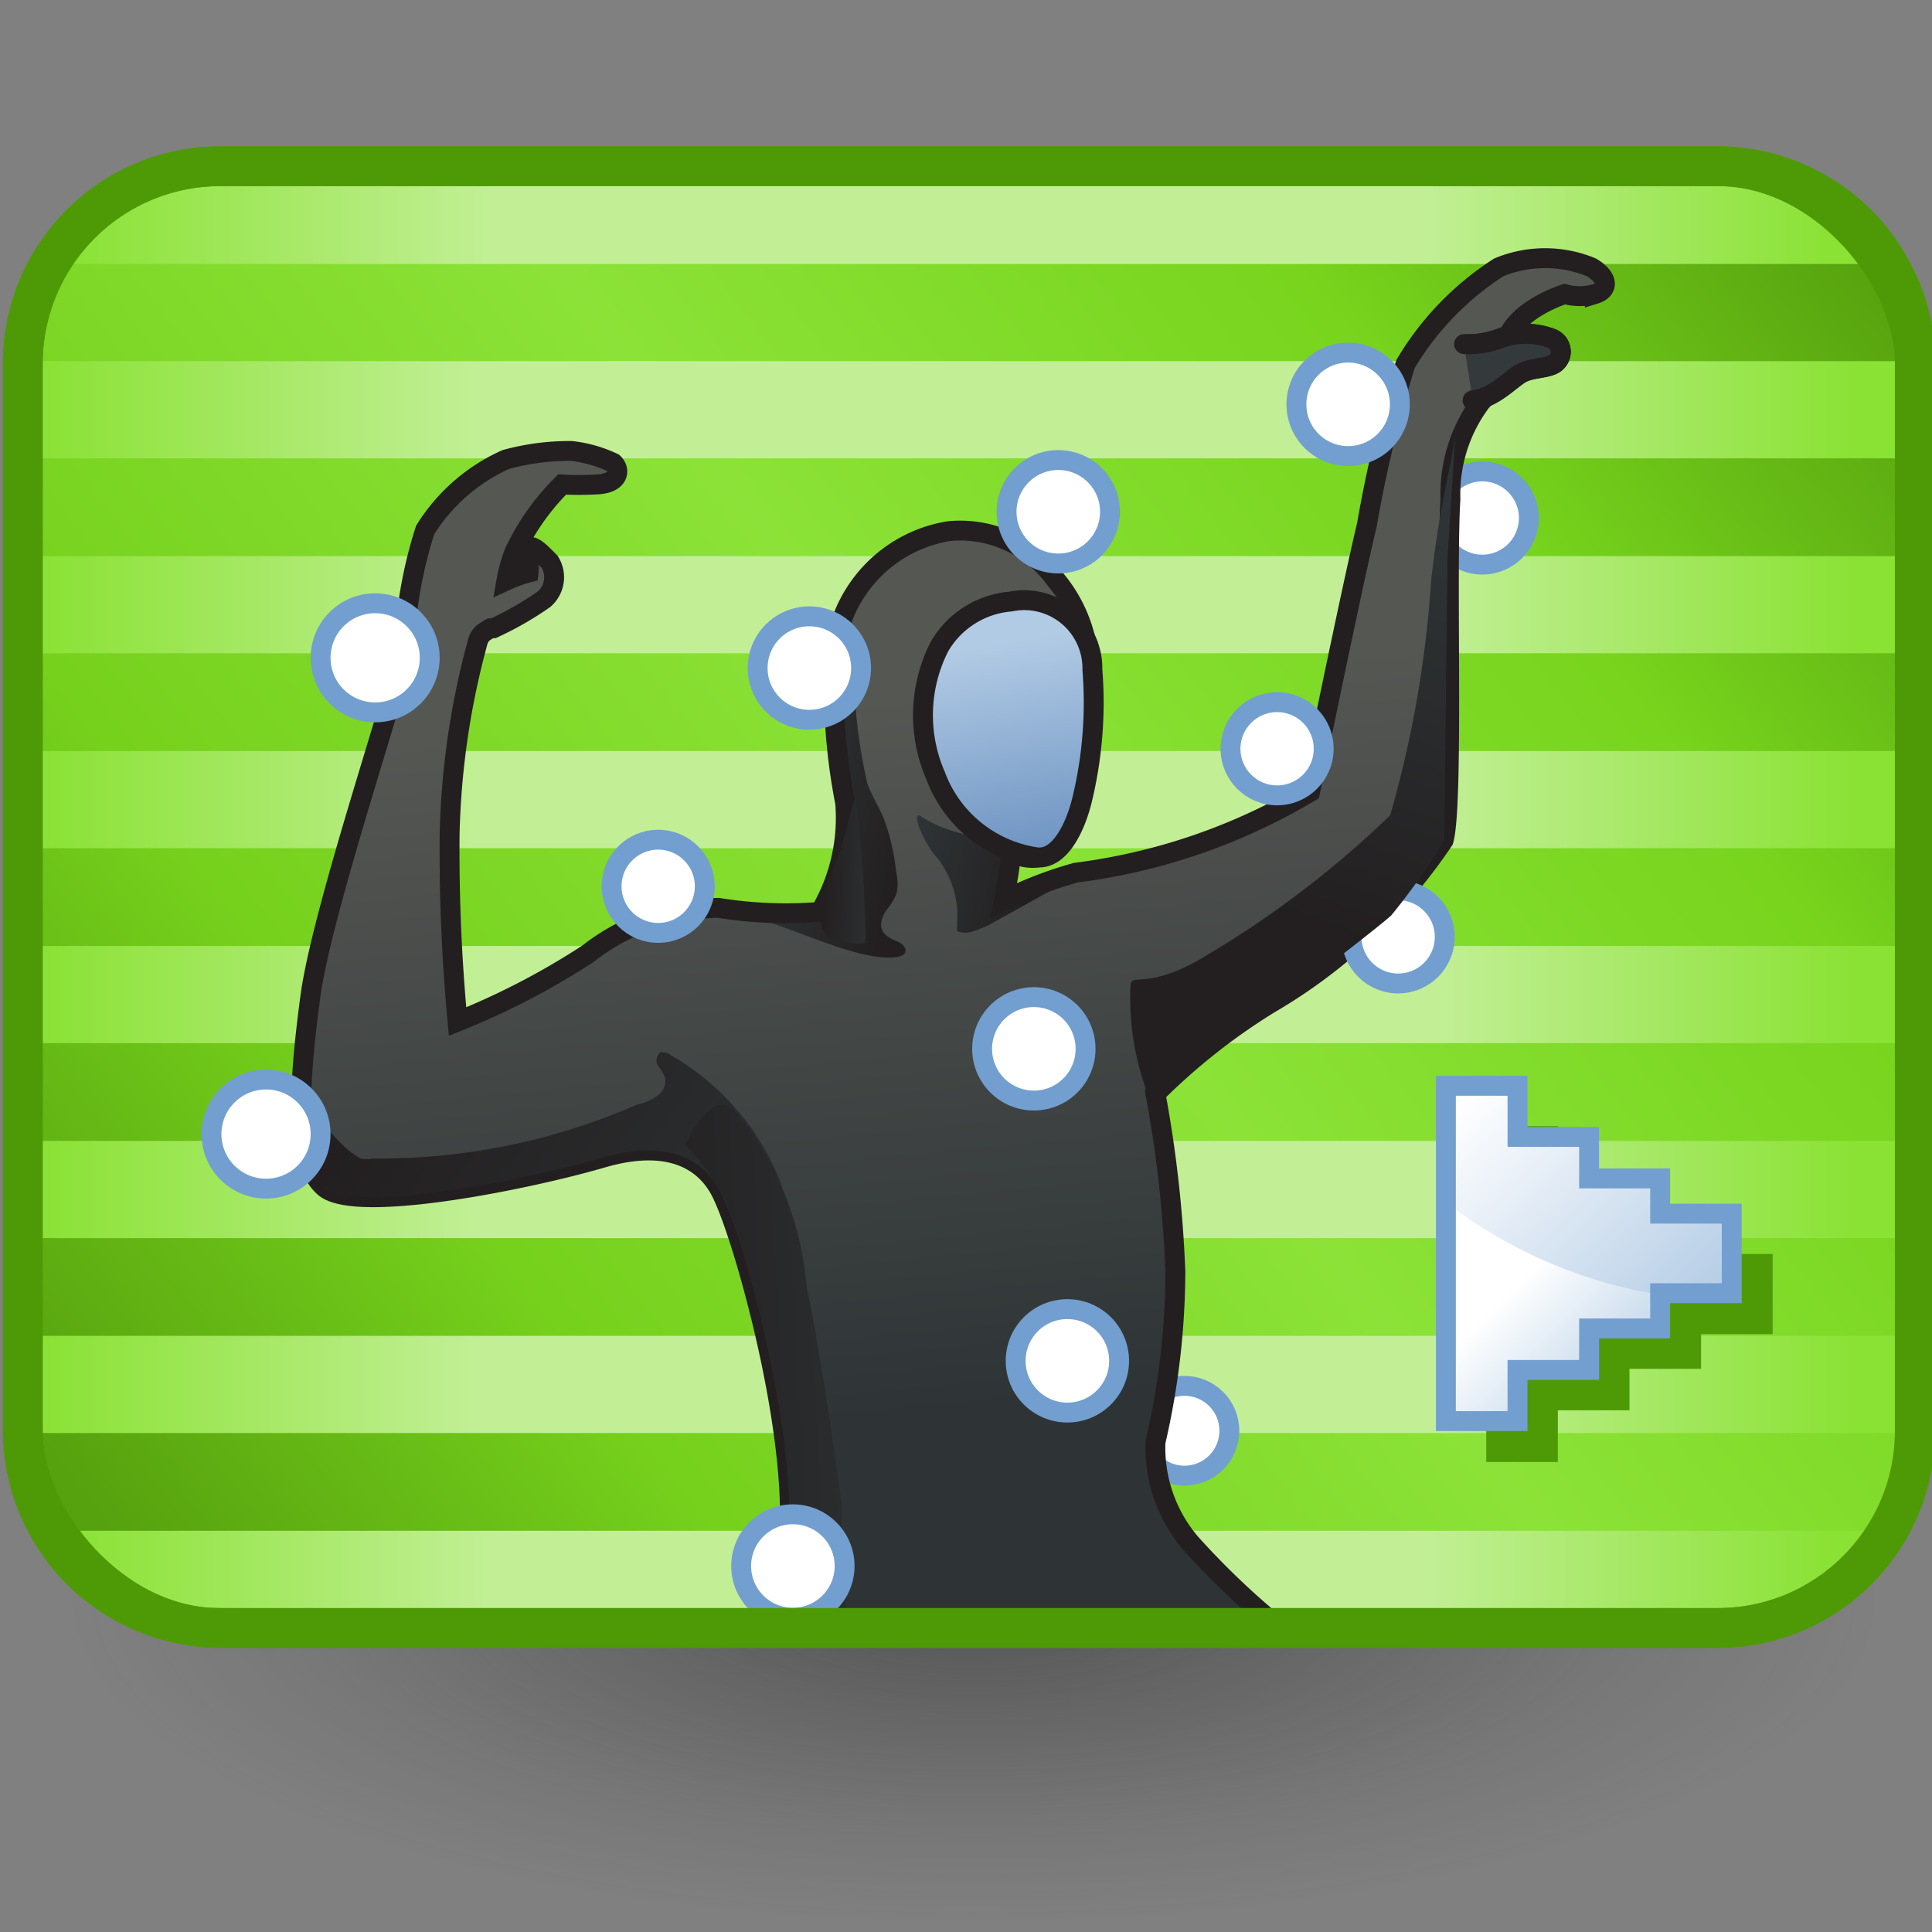 <?xml version="1.0" encoding="UTF-8" standalone="no"?>
<svg
   viewBox="0 0 48 48"
   version="1.1"
   id="svg134964"
   sodipodi:docname="kinefx-mocapstream.svg"
   inkscape:version="1.1 (c68e22c387, 2021-05-23)"
   xmlns:inkscape="http://www.inkscape.org/namespaces/inkscape"
   xmlns:sodipodi="http://sodipodi.sourceforge.net/DTD/sodipodi-0.dtd"
   xmlns:xlink="http://www.w3.org/1999/xlink"
   xmlns="http://www.w3.org/2000/svg"
   xmlns:svg="http://www.w3.org/2000/svg"
   xmlns:rdf="http://www.w3.org/1999/02/22-rdf-syntax-ns#"
   xmlns:cc="http://creativecommons.org/ns#"
   xmlns:dc="http://purl.org/dc/elements/1.1/">
  <rect x="0" y="0" width="48" height="48" fill="#808080" stroke="none"/>
  <sodipodi:namedview
     id="namedview134966"
     pagecolor="#ffffff"
     bordercolor="#666666"
     borderopacity="1.0"
     inkscape:pageshadow="2"
     inkscape:pageopacity="0.0"
     inkscape:pagecheckerboard="0"
     showgrid="false"
     inkscape:zoom="15.6875"
     inkscape:cx="24"
     inkscape:cy="24"
     inkscape:window-width="2880"
     inkscape:window-height="1557"
     inkscape:window-x="-8"
     inkscape:window-y="-8"
     inkscape:window-maximized="1"
     inkscape:current-layer="svg134964" />
  <defs
     id="defs134862">
    <style
       id="style134792">.cls-1,.cls-21,.cls-28,.cls-34,.cls-35{fill:none;}.cls-2{isolation:isolate;}.cls-3{fill:url(#radial-gradient);}.cls-4{mix-blend-mode:multiply;}.cls-5{fill:#a3e85f;}.cls-6{opacity:0.9;fill:url(#linear-gradient);}.cls-7{fill:url(#linear-gradient-2);}.cls-8{fill:url(#linear-gradient-3);}.cls-9{fill:url(#linear-gradient-4);}.cls-10{fill:url(#linear-gradient-5);}.cls-11{fill:url(#linear-gradient-6);}.cls-12{fill:url(#linear-gradient-7);}.cls-13{fill:url(#linear-gradient-8);}.cls-14{fill:url(#linear-gradient-9);}.cls-15{clip-path:url(#clip-path);}.cls-16,.cls-31{fill:#fff;}.cls-16,.cls-35{stroke:#729fcf;}.cls-16,.cls-21,.cls-27,.cls-34,.cls-35{stroke-miterlimit:10;}.cls-16,.cls-21,.cls-27,.cls-28,.cls-35{stroke-width:0.35px;}.cls-17,.cls-27{fill:#34393b;}.cls-18{fill:url(#linear-gradient-10);}.cls-19{fill:url(#linear-gradient-11);}.cls-20{fill:url(#linear-gradient-12);}.cls-21,.cls-27,.cls-28{stroke:#231f20;}.cls-22{fill:url(#linear-gradient-13);}.cls-23{fill:url(#linear-gradient-14);}.cls-24{fill:url(#linear-gradient-16);}.cls-25{fill:url(#linear-gradient-17);}.cls-26{fill:url(#linear-gradient-18);}.cls-28{stroke-linecap:round;stroke-linejoin:round;}.cls-29{fill:url(#linear-gradient-19);}.cls-30{fill:#4e9a06;}.cls-32{fill:url(#linear-gradient-20);}.cls-33{fill:url(#linear-gradient-21);}.cls-34{stroke:#4e9a06;stroke-width:0.7px;}</style>
    <radialGradient
       id="radial-gradient"
       cx="44.37"
       cy="-22.51"
       r="20.49"
       gradientTransform="matrix(1.18,0,0,0.42,-28.16,45.96)"
       gradientUnits="userSpaceOnUse">
      <stop
         offset="0.03"
         stop-color="#2c2c2c"
         stop-opacity="0.5"
         id="stop134794" />
      <stop
         offset="0.68"
         stop-color="#2c2c2c"
         stop-opacity="0.1"
         id="stop134796" />
      <stop
         offset="0.93"
         stop-color="#2c2c2c"
         stop-opacity="0"
         id="stop134798" />
    </radialGradient>
    <linearGradient
       id="linear-gradient"
       x1="9.21"
       y1="35.54"
       x2="39.36"
       y2="12.02"
       gradientUnits="userSpaceOnUse">
      <stop
         offset="0"
         stop-color="#4e9a06"
         id="stop134801" />
      <stop
         offset="0.22"
         stop-color="#71ce15"
         id="stop134803" />
      <stop
         offset="0.52"
         stop-color="#8ae234"
         id="stop134805" />
      <stop
         offset="0.79"
         stop-color="#73d216"
         id="stop134807" />
      <stop
         offset="1"
         stop-color="#4e9a06"
         id="stop134809" />
    </linearGradient>
    <linearGradient
       id="linear-gradient-2"
       x1="7.79"
       y1="12"
       x2="39.19"
       y2="12"
       gradientUnits="userSpaceOnUse">
      <stop
         offset="0.01"
         stop-color="#8ae234"
         id="stop134812" />
      <stop
         offset="0.25"
         stop-color="#c2ef96"
         id="stop134814" />
      <stop
         offset="0.77"
         stop-color="#c2ef96"
         id="stop134816" />
      <stop
         offset="1"
         stop-color="#8ae234"
         id="stop134818" />
    </linearGradient>
    <linearGradient
       id="linear-gradient-3"
       x1="7.31"
       y1="15.43"
       x2="39.64"
       y2="15.43"
       xlink:href="#linear-gradient-2" />
    <linearGradient
       id="linear-gradient-4"
       x1="7.31"
       y1="18.86"
       x2="39.64"
       y2="18.86"
       xlink:href="#linear-gradient-2" />
    <linearGradient
       id="linear-gradient-5"
       x1="7.31"
       y1="22.29"
       x2="39.64"
       y2="22.29"
       xlink:href="#linear-gradient-2" />
    <linearGradient
       id="linear-gradient-6"
       x1="7.31"
       y1="25.71"
       x2="39.64"
       y2="25.71"
       xlink:href="#linear-gradient-2" />
    <linearGradient
       id="linear-gradient-7"
       x1="7.31"
       y1="29.14"
       x2="39.64"
       y2="29.14"
       xlink:href="#linear-gradient-2" />
    <linearGradient
       id="linear-gradient-8"
       x1="7.31"
       y1="32.57"
       x2="39.64"
       y2="32.57"
       xlink:href="#linear-gradient-2" />
    <linearGradient
       id="linear-gradient-9"
       x1="7.79"
       y1="36"
       x2="39.19"
       y2="36"
       xlink:href="#linear-gradient-2" />
    <clipPath
       id="clip-path">
      <rect
         class="cls-1"
         x="7.35"
         y="11.14"
         width="33.29"
         height="25.72"
         rx="3.47"
         id="rect134828" />
    </clipPath>
    <linearGradient
       id="linear-gradient-10"
       x1="25.31"
       y1="18.64"
       x2="26.66"
       y2="32.77"
       gradientUnits="userSpaceOnUse">
      <stop
         offset="0.11"
         stop-color="#555753"
         id="stop134831" />
      <stop
         offset="1"
         stop-color="#2e3436"
         id="stop134833" />
    </linearGradient>
    <linearGradient
       id="linear-gradient-11"
       x1="22.91"
       y1="22.96"
       x2="20.46"
       y2="22.31"
       gradientUnits="userSpaceOnUse">
      <stop
         offset="0"
         stop-color="#231f20"
         id="stop134836" />
      <stop
         offset="1"
         stop-color="#2e3436"
         id="stop134838" />
    </linearGradient>
    <linearGradient
       id="linear-gradient-12"
       x1="25.09"
       y1="24.01"
       x2="22.85"
       y2="23.43"
       xlink:href="#linear-gradient-11" />
    <linearGradient
       id="linear-gradient-13"
       x1="18.6"
       y1="43.7"
       x2="24.59"
       y2="43.37"
       xlink:href="#linear-gradient-11" />
    <linearGradient
       id="linear-gradient-14"
       x1="14.16"
       y1="26.79"
       x2="21.03"
       y2="31.97"
       xlink:href="#linear-gradient-11" />
    <linearGradient
       id="linear-gradient-16"
       x1="29.56"
       y1="24.35"
       x2="32.04"
       y2="17.37"
       xlink:href="#linear-gradient-11" />
    <linearGradient
       id="linear-gradient-17"
       x1="32.87"
       y1="44.59"
       x2="36.31"
       y2="39.87"
       xlink:href="#linear-gradient-11" />
    <linearGradient
       id="linear-gradient-18"
       x1="21.46"
       y1="23.5"
       x2="22.48"
       y2="23.53"
       xlink:href="#linear-gradient-11" />
    <linearGradient
       id="linear-gradient-19"
       x1="24.54"
       y1="19.52"
       x2="25.76"
       y2="26.37"
       gradientUnits="userSpaceOnUse">
      <stop
         offset="0"
         stop-color="#b2cbe5"
         id="stop134847" />
      <stop
         offset="1"
         stop-color="#3465a4"
         id="stop134849" />
    </linearGradient>
    <linearGradient
       id="linear-gradient-20"
       x1="36.17"
       y1="32.66"
       x2="33.98"
       y2="30.47"
       gradientUnits="userSpaceOnUse">
      <stop
         offset="0"
         stop-color="#b2cbe5"
         id="stop134852" />
      <stop
         offset="1"
         stop-color="#fff"
         id="stop134854" />
    </linearGradient>
    <linearGradient
       id="linear-gradient-21"
       x1="38.07"
       y1="32.62"
       x2="32.84"
       y2="27.39"
       gradientUnits="userSpaceOnUse">
      <stop
         offset="0.21"
         stop-color="#b2cbe5"
         id="stop134857" />
      <stop
         offset="1"
         stop-color="#fff"
         id="stop134859" />
    </linearGradient>
    <linearGradient
       inkscape:collect="always"
       xlink:href="#linear-gradient-2"
       id="linearGradient134968"
       gradientUnits="userSpaceOnUse"
       x1="7.79"
       y1="12"
       x2="39.19"
       y2="12" />
    <linearGradient
       inkscape:collect="always"
       xlink:href="#linear-gradient-11"
       id="linearGradient134970"
       gradientUnits="userSpaceOnUse"
       x1="22.91"
       y1="22.96"
       x2="20.46"
       y2="22.31" />
    <linearGradient
       inkscape:collect="always"
       xlink:href="#linear-gradient-11"
       id="linearGradient134972"
       x1="18.6"
       y1="43.7"
       x2="24.59"
       y2="43.37" />
  </defs>
  <title
     id="title134864">6-Kinefx_Mocap_Stream</title>
  <g
     id="shadow"
     style="isolation:isolate"
     transform="translate(0,3.251)">
    <ellipse
       class="cls-3"
       cx="24"
       cy="36.55"
       rx="23.14"
       ry="8.26"
       id="ellipse134866"
       style="fill:url(#radial-gradient)" />
  </g>
  <g
     id="ART"
     style="isolation:isolate"
     transform="matrix(1.412,0,0,1.412,-9.812,-11.6)">
    <rect
       class="cls-5"
       x="7.35"
       y="11.14"
       width="33.29"
       height="25.72"
       rx="3.47"
       id="rect134869" />
    <rect
       class="cls-6"
       x="7.35"
       y="11.14"
       width="33.29"
       height="25.72"
       rx="3.47"
       id="rect134871"
       style="fill:url(#linear-gradient)" />
    <path
       class="cls-7"
       d="M 40.17,12.86 H 7.83 a 3.47,3.47 0 0 1 3,-1.72 h 26.34 l 1.8,0.39 z"
       id="path134873"
       style="fill:url(#linearGradient134968)" />
    <rect
       class="cls-8"
       x="7.35"
       y="14.57"
       width="33.29"
       height="1.71"
       id="rect134875"
       style="fill:url(#linear-gradient-3)" />
    <rect
       class="cls-9"
       x="7.35"
       y="18"
       width="33.29"
       height="1.71"
       id="rect134877"
       style="fill:url(#linear-gradient-4)" />
    <rect
       class="cls-10"
       x="7.35"
       y="21.43"
       width="33.29"
       height="1.71"
       id="rect134879"
       style="fill:url(#linear-gradient-5)" />
    <rect
       class="cls-11"
       x="7.35"
       y="24.86"
       width="33.29"
       height="1.71"
       id="rect134881"
       style="fill:url(#linear-gradient-6)" />
    <rect
       class="cls-12"
       x="7.35"
       y="28.29"
       width="33.29"
       height="1.71"
       id="rect134883"
       style="fill:url(#linear-gradient-7)" />
    <rect
       class="cls-13"
       x="7.35"
       y="31.72"
       width="33.29"
       height="1.71"
       id="rect134885"
       style="fill:url(#linear-gradient-8)" />
    <path
       class="cls-14"
       d="m 40.17,35.15 a 3.49,3.49 0 0 1 -3,1.71 H 10.83 a 3.49,3.49 0 0 1 -3,-1.71 z"
       id="path134887"
       style="fill:url(#linear-gradient-9)" />
    <g
       class="cls-15"
       clip-path="url(#clip-path)"
       id="g134945">
      <circle
         class="cls-16"
         cx="33.03"
         cy="17.33"
         r="0.82"
         id="circle134889" />
      <circle
         class="cls-16"
         cx="27.79"
         cy="33.39"
         r="0.79"
         id="circle134891" />
      <path
         class="cls-17"
         d="m 41.88,48.82 a 4.91,4.91 0 0 1 -2.15,0.88 9.38,9.38 0 0 0 -2.29,1 0.93,0.93 0 0 1 -1.14,-0.76 14.37,14.37 0 0 0 -0.84,-2.46 C 35,46.38 34,44.18 33.2,42.53 a 6.09,6.09 0 0 1 -0.75,-3 c 0,0 -0.46,-0.58 -2.33,-0.43 a 34.59,34.59 0 0 1 -4,0 6.6,6.6 0 0 0 -0.78,2.4 c -0.2,1.48 -0.3,3.63 -0.35,4.11 a 6.92,6.92 0 0 1 -0.46,1.32 c -0.18,0.4 0,1.35 -0.2,3.22 -0.2,1.87 -0.84,3.94 -0.74,5.27 a 6.73,6.73 0 0 0 1.14,2.74 c 0.28,0.32 0.56,0.35 0.56,0.75 0,0.4 -0.08,0.44 -0.76,0.59 a 2.7,2.7 0 0 1 -2,-0.43 c -0.65,-0.41 -0.32,-0.74 -1,-1.47 -0.68,-0.73 -0.79,-0.71 -0.68,-1.35 a 13.06,13.06 0 0 0 0.45,-2.61 c 0,-1.08 -0.1,-3.42 0.05,-5.35 A 30,30 0 0 0 21.68,44.21 24.29,24.29 0 0 0 21,39.49 8.09,8.09 0 0 1 20.8,35.61 c 0.28,-1.87 -0.72,-5.47 -1.12,-6.33 -0.24,-0.56 -0.84,-1.07 -2.14,-0.69 -1.3,0.38 -4.35,1 -4.89,0.51 -0.54,-0.49 -0.44,-1.85 -0.24,-3.35 0.2,-1.5 1.52,-5.37 1.65,-6.09 a 7.83,7.83 0 0 1 0.37,-2.12 3.23,3.23 0 0 1 1.42,-1.24 4.29,4.29 0 0 1 1.15,-0.15 2.32,2.32 0 0 1 0.74,0.21 c 0.13,0.12 0.11,0.37 -0.31,0.38 a 5.27,5.27 0 0 1 -0.59,0 4.24,4.24 0 0 0 -0.84,1.19 2.58,2.58 0 0 0 -0.14,0.5 c 0,0 0,0 0,0 a 2.4,2.4 0 0 1 0.39,-0.14 0.47,0.47 0 0 0 0,-0.12 c 0,-0.09 -0.08,-0.27 0,-0.32 0.08,-0.05 0.21,0.09 0.37,0.25 a 0.51,0.51 0 0 1 -0.1,0.66 5.72,5.72 0 0 1 -0.89,0.51 h -0.05 a 1.16,1.16 0 0 0 -0.14,0.09 0.34,0.34 0 0 0 -0.08,0.13 14,14 0 0 0 -0.5,3.42 32.23,32.23 0 0 0 0.14,3.28 13.13,13.13 0 0 0 2.29,-1.19 3.79,3.79 0 0 1 2.3,-0.81 7.52,7.52 0 0 0 1.79,0.07 3.26,3.26 0 0 0 0.44,-1.92 10.46,10.46 0 0 1 -0.17,-2.78 2.41,2.41 0 0 1 2,-2 2.07,2.07 0 0 1 1.87,0.85 2.54,2.54 0 0 1 0.58,1.35 7.69,7.69 0 0 1 -0.2,2.27 3.07,3.07 0 0 1 -0.53,1.19 c -0.16,0.17 -0.51,0.06 -0.64,0 0,0.24 -0.07,0.56 -0.12,0.84 A 7,7 0 0 1 25.88,23.57 10.64,10.64 0 0 0 30,22.15 c 0,0 0.72,-3.53 1,-4.7 a 22.42,22.42 0 0 1 0.68,-2.83 5.14,5.14 0 0 1 1.64,-1.7 2.13,2.13 0 0 1 1.63,0 c 0.29,0.17 0.32,0.39 0.06,0.47 a 1,1 0 0 1 -0.53,0 c 0,0 -0.78,0.24 -1,0.75 -0.22,0.51 0,0.41 -0.2,0.75 -0.2,0.34 -0.26,0.38 -0.26,0.38 A 2.71,2.71 0 0 0 32.47,17 c -0.08,1.26 0.06,5.35 -0.12,6 a 9.37,9.37 0 0 1 -3.07,2.88 11,11 0 0 0 -2,1.58 21.5,21.5 0 0 1 0.35,3.13 13.43,13.43 0 0 1 -0.35,3 2.59,2.59 0 0 0 0.61,1.77 13.84,13.84 0 0 0 4.36,3.26 c 0.92,0.4 3.24,-1 3.52,0.22 0.28,1.22 1.07,5.64 1.35,6.78 a 3.66,3.66 0 0 0 1.23,2.15 5.55,5.55 0 0 0 2.23,0.52 c 0.69,-0.08 1,-0.43 1.3,-0.2 a 0.47,0.47 0 0 1 0,0.73 z"
         id="path134893" />
      <path
         class="cls-18"
         d="m 41.88,48.82 a 4.91,4.91 0 0 1 -2.15,0.88 9.38,9.38 0 0 0 -2.29,1 0.93,0.93 0 0 1 -1.14,-0.76 14.37,14.37 0 0 0 -0.84,-2.46 C 35,46.38 34,44.18 33.2,42.53 a 6.09,6.09 0 0 1 -0.75,-3 c 0,0 -0.46,-0.58 -2.33,-0.43 a 34.59,34.59 0 0 1 -4,0 6.6,6.6 0 0 0 -0.78,2.4 c -0.2,1.48 -0.3,3.63 -0.35,4.11 a 6.92,6.92 0 0 1 -0.46,1.32 c -0.18,0.4 0,1.35 -0.2,3.22 -0.2,1.87 -0.84,3.94 -0.74,5.27 a 6.73,6.73 0 0 0 1.14,2.74 c 0.28,0.32 0.56,0.35 0.56,0.75 0,0.4 -0.08,0.44 -0.76,0.59 a 2.7,2.7 0 0 1 -2,-0.43 c -0.65,-0.41 -0.32,-0.74 -1,-1.47 -0.68,-0.73 -0.79,-0.71 -0.68,-1.35 a 13.06,13.06 0 0 0 0.45,-2.61 c 0,-1.08 -0.1,-3.42 0.05,-5.35 A 30,30 0 0 0 21.68,44.21 24.29,24.29 0 0 0 21,39.49 8.09,8.09 0 0 1 20.8,35.61 c 0.28,-1.87 -0.72,-5.47 -1.12,-6.33 -0.24,-0.56 -0.84,-1.07 -2.14,-0.69 -1.3,0.38 -4.35,1 -4.89,0.51 -0.54,-0.49 -0.44,-1.85 -0.24,-3.35 0.2,-1.5 1.52,-5.37 1.65,-6.09 a 7.83,7.83 0 0 1 0.37,-2.12 3.23,3.23 0 0 1 1.42,-1.24 4.29,4.29 0 0 1 1.15,-0.15 2.32,2.32 0 0 1 0.74,0.21 c 0.13,0.12 0.11,0.37 -0.31,0.38 a 5.27,5.27 0 0 1 -0.59,0 4.24,4.24 0 0 0 -0.84,1.19 2.58,2.58 0 0 0 -0.14,0.5 c 0,0 0,0 0,0 a 2.4,2.4 0 0 1 0.39,-0.14 0.47,0.47 0 0 0 0,-0.12 c 0,-0.09 -0.08,-0.27 0,-0.32 0.08,-0.05 0.21,0.09 0.37,0.25 a 0.51,0.51 0 0 1 -0.1,0.66 5.72,5.72 0 0 1 -0.89,0.51 h -0.05 a 1.16,1.16 0 0 0 -0.14,0.09 0.34,0.34 0 0 0 -0.08,0.13 14,14 0 0 0 -0.5,3.42 32.23,32.23 0 0 0 0.14,3.28 13.13,13.13 0 0 0 2.29,-1.19 3.79,3.79 0 0 1 2.3,-0.81 7.52,7.52 0 0 0 1.79,0.07 3.26,3.26 0 0 0 0.44,-1.92 10.46,10.46 0 0 1 -0.17,-2.78 2.41,2.41 0 0 1 2,-2 2.07,2.07 0 0 1 1.87,0.85 2.54,2.54 0 0 1 0.58,1.35 7.69,7.69 0 0 1 -0.2,2.27 3.07,3.07 0 0 1 -0.53,1.19 c -0.16,0.17 -0.51,0.06 -0.64,0 0,0.24 -0.07,0.56 -0.12,0.84 A 7,7 0 0 1 25.88,23.57 10.64,10.64 0 0 0 30,22.15 c 0,0 0.72,-3.53 1,-4.7 a 22.42,22.42 0 0 1 0.68,-2.83 5.14,5.14 0 0 1 1.64,-1.7 2.13,2.13 0 0 1 1.63,0 c 0.29,0.17 0.32,0.39 0.06,0.47 a 1,1 0 0 1 -0.53,0 c 0,0 -0.78,0.24 -1,0.75 -0.22,0.51 0,0.41 -0.2,0.75 -0.2,0.34 -0.26,0.38 -0.26,0.38 A 2.71,2.71 0 0 0 32.47,17 c -0.08,1.26 0.06,5.35 -0.12,6 a 9.37,9.37 0 0 1 -3.07,2.88 11,11 0 0 0 -2,1.58 21.5,21.5 0 0 1 0.35,3.13 13.43,13.43 0 0 1 -0.35,3 2.59,2.59 0 0 0 0.61,1.77 13.84,13.84 0 0 0 4.36,3.26 c 0.92,0.4 3.24,-1 3.52,0.22 0.28,1.22 1.07,5.64 1.35,6.78 a 3.66,3.66 0 0 0 1.23,2.15 5.55,5.55 0 0 0 2.23,0.52 c 0.69,-0.08 1,-0.43 1.3,-0.2 a 0.47,0.47 0 0 1 0,0.73 z"
         id="path134895"
         style="fill:url(#linear-gradient-10)" />
      <path
         class="cls-19"
         d="m 22.38,25.05 c -0.69,-0.09 -1.71,-0.6 -2.24,-0.7 a 0.34,0.34 0 0 1 -0.17,-0.11 4,4 0 0 0 1.41,0.05 3.26,3.26 0 0 0 0.44,-1.92 c 0,-0.28 -0.15,-0.91 -0.21,-1.61 l 0.38,-0.3 A 9.27,9.27 0 0 0 22.21,22 c 0.09,0.25 0.25,0.48 0.33,0.73 a 4,4 0 0 1 0.18,0.85 0.77,0.77 0 0 1 0,0.37 1.13,1.13 0 0 1 -0.16,0.26 0.54,0.54 0 0 0 -0.11,0.27 c 0,0.18 0.17,0.25 0.31,0.31 0.14,0.06 0.3,0.34 -0.38,0.26 z"
         id="path134897"
         style="fill:url(#linearGradient134970)" />
      <path
         class="cls-20"
         d="m 23.17,22.59 c -0.18,-0.14 -0.06,0.28 0.21,0.65 a 1.64,1.64 0 0 1 0.41,1.21 c 0,0.06 0,0.12 0,0.15 a 0.41,0.41 0 0 0 0.29,0 1.89,1.89 0 0 0 0.36,-0.16 l 1.15,-0.64 a 0.27,0.27 0 0 1 -0.13,-0.13 l -0.86,0.41 0.16,-0.9 c -0.17,0 -0.31,-0.13 -0.47,-0.17 l -0.46,-0.14 a 2.23,2.23 0 0 1 -0.66,-0.28 z"
         id="path134899"
         style="fill:url(#linear-gradient-12)" />
      <path
         class="cls-21"
         d="m 41.88,48.82 a 4.91,4.91 0 0 1 -2.15,0.88 9.38,9.38 0 0 0 -2.29,1 0.93,0.93 0 0 1 -1.14,-0.76 14.37,14.37 0 0 0 -0.84,-2.46 C 35,46.38 34,44.18 33.2,42.53 a 6.09,6.09 0 0 1 -0.75,-3 c 0,0 -0.46,-0.58 -2.33,-0.43 a 34.59,34.59 0 0 1 -4,0 6.6,6.6 0 0 0 -0.78,2.4 c -0.2,1.48 -0.3,3.63 -0.35,4.11 a 6.92,6.92 0 0 1 -0.46,1.32 c -0.18,0.4 0,1.35 -0.2,3.22 -0.2,1.87 -0.84,3.94 -0.74,5.27 a 6.73,6.73 0 0 0 1.14,2.74 c 0.28,0.32 0.56,0.35 0.56,0.75 0,0.4 -0.08,0.44 -0.76,0.59 a 2.7,2.7 0 0 1 -2,-0.43 c -0.65,-0.41 -0.32,-0.74 -1,-1.47 -0.68,-0.73 -0.79,-0.71 -0.68,-1.35 a 13.06,13.06 0 0 0 0.45,-2.61 c 0,-1.08 -0.1,-3.42 0.05,-5.35 A 30,30 0 0 0 21.68,44.21 24.29,24.29 0 0 0 21,39.49 8.09,8.09 0 0 1 20.8,35.61 c 0.28,-1.87 -0.72,-5.47 -1.12,-6.33 -0.24,-0.56 -0.84,-1.07 -2.14,-0.69 -1.3,0.38 -4.35,1 -4.89,0.51 -0.54,-0.49 -0.44,-1.85 -0.24,-3.35 0.2,-1.5 1.52,-5.37 1.65,-6.09 a 7.83,7.83 0 0 1 0.37,-2.12 3.23,3.23 0 0 1 1.42,-1.24 4.29,4.29 0 0 1 1.15,-0.15 2.32,2.32 0 0 1 0.74,0.21 c 0.13,0.12 0.11,0.37 -0.31,0.38 a 5.27,5.27 0 0 1 -0.59,0 4.24,4.24 0 0 0 -0.84,1.19 2.58,2.58 0 0 0 -0.14,0.5 c 0,0 0,0 0,0 a 2.4,2.4 0 0 1 0.39,-0.14 0.47,0.47 0 0 0 0,-0.12 c 0,-0.09 -0.08,-0.27 0,-0.32 0.08,-0.05 0.21,0.09 0.37,0.25 a 0.51,0.51 0 0 1 -0.1,0.66 5.72,5.72 0 0 1 -0.89,0.51 h -0.05 a 1.16,1.16 0 0 0 -0.14,0.09 0.34,0.34 0 0 0 -0.08,0.13 14,14 0 0 0 -0.5,3.42 32.23,32.23 0 0 0 0.14,3.28 13.13,13.13 0 0 0 2.29,-1.19 3.79,3.79 0 0 1 2.3,-0.81 7.52,7.52 0 0 0 1.79,0.07 3.26,3.26 0 0 0 0.44,-1.92 10.46,10.46 0 0 1 -0.17,-2.78 2.41,2.41 0 0 1 2,-2 2.07,2.07 0 0 1 1.87,0.85 2.54,2.54 0 0 1 0.58,1.35 7.69,7.69 0 0 1 -0.2,2.27 3.07,3.07 0 0 1 -0.53,1.19 c -0.16,0.17 -0.51,0.06 -0.64,0 0,0.24 -0.07,0.56 -0.12,0.84 A 7,7 0 0 1 25.88,23.57 10.64,10.64 0 0 0 30,22.15 c 0,0 0.72,-3.53 1,-4.7 a 22.42,22.42 0 0 1 0.68,-2.83 5.14,5.14 0 0 1 1.64,-1.7 2.13,2.13 0 0 1 1.63,0 c 0.29,0.17 0.32,0.39 0.06,0.47 a 1,1 0 0 1 -0.53,0 c 0,0 -0.78,0.24 -1,0.75 -0.22,0.51 0,0.41 -0.2,0.75 -0.2,0.34 -0.26,0.38 -0.26,0.38 A 2.71,2.71 0 0 0 32.47,17 c -0.08,1.26 0.06,5.35 -0.12,6 a 9.37,9.37 0 0 1 -3.07,2.88 11,11 0 0 0 -2,1.58 21.5,21.5 0 0 1 0.35,3.13 13.43,13.43 0 0 1 -0.35,3 2.59,2.59 0 0 0 0.61,1.77 13.84,13.84 0 0 0 4.36,3.26 c 0.92,0.4 3.24,-1 3.52,0.22 0.28,1.22 1.07,5.64 1.35,6.78 a 3.66,3.66 0 0 0 1.23,2.15 5.55,5.55 0 0 0 2.23,0.52 c 0.69,-0.08 1,-0.43 1.3,-0.2 a 0.47,0.47 0 0 1 0,0.73 z"
         id="path134901" />
      <circle
         class="cls-16"
         cx="18.53"
         cy="23.81"
         r="0.82"
         id="circle134903" />
      <circle
         class="cls-16"
         cx="31.55"
         cy="24.7"
         r="0.82"
         id="circle134905" />
      <circle
         class="cls-16"
         cx="29.42"
         cy="21.39"
         r="0.82"
         id="circle134907" />
      <circle
         class="cls-16"
         cx="13.55"
         cy="19.79"
         r="0.96"
         id="circle134909" />
      <path
         class="cls-22"
         d="m 21.75,56.24 c -0.09,0.63 0.62,1.44 0.85,1.89 0.23,0.45 -0.07,0.92 0.64,1.29 a 3,3 0 0 1 -0.73,-0.34 c -0.65,-0.41 -0.32,-0.74 -1,-1.47 -0.68,-0.73 -0.79,-0.71 -0.68,-1.35 a 13.08,13.08 0 0 0 0.45,-2.6 c 0,-1.1 -0.1,-3.42 0.05,-5.35 A 32.11,32.11 0 0 0 21.67,44.23 25.07,25.07 0 0 0 21,39.49 7.92,7.92 0 0 1 20.79,35.61 c 0.28,-1.87 -0.72,-5.47 -1.11,-6.33 a 4.55,4.55 0 0 0 -0.67,-0.93 c 0.27,-0.56 0.58,-0.87 0.88,-0.58 a 5.58,5.58 0 0 1 1.25,3.1 c 0.18,0.78 0.48,2.79 0.61,3.76 a 19.64,19.64 0 0 0 0.35,3.76 c 0.39,1.37 0.38,3.9 0.69,5.57 a 3,3 0 0 0 1,2 c 0.27,0.42 -1,0.3 -1.34,1.14 -0.34,0.84 -0.23,3.56 -0.29,5.07 -0.06,1.51 -0.31,3.44 -0.41,4.07 z"
         id="path134911"
         style="fill:url(#linearGradient134972)" />
      <path
         class="cls-23"
         d="m 21.33,31.75 c 0,-0.08 -0.14,-0.19 -0.18,-0.27 -0.04,-0.08 -0.29,-0.43 -0.44,-0.65 a 2.94,2.94 0 0 0 -0.77,-0.84 5.44,5.44 0 0 0 -0.27,-0.71 c -0.24,-0.56 -0.84,-1.07 -2.14,-0.69 -1.3,0.38 -4.35,1 -4.89,0.51 A 1.58,1.58 0 0 1 12.26,28 c 0.05,-0.13 0.14,-0.19 0.32,-0.08 a 0.27,0.27 0 0 1 0.1,0.11 3,3 0 0 0 0.43,0.45 l 0.18,0.12 a 0.57,0.57 0 0 0 0.22,0 11.31,11.31 0 0 0 4.65,-0.95 0.93,0.93 0 0 0 0.35,-0.15 0.32,0.32 0 0 0 0.14,-0.33 0.92,0.92 0 0 0 -0.13,-0.21 0.19,0.19 0 0 1 0.05,-0.23 c 0.06,0 0.12,0 0.18,0.05 A 4.5,4.5 0 0 1 20.68,29 c 0.2,0.64 0.6,2.52 0.65,2.75 z"
         id="path134913"
         style="fill:url(#linear-gradient-14)" />
      <path
         class="cls-22"
         d="m 21.75,56.24 c -0.09,0.63 0.62,1.44 0.85,1.89 0.23,0.45 -0.07,0.92 0.64,1.29 a 3,3 0 0 1 -0.73,-0.34 c -0.65,-0.41 -0.32,-0.74 -1,-1.47 -0.68,-0.73 -0.79,-0.71 -0.68,-1.35 a 13.08,13.08 0 0 0 0.45,-2.6 c 0,-1.1 -0.1,-3.42 0.05,-5.35 A 32.11,32.11 0 0 0 21.67,44.23 25.07,25.07 0 0 0 21,39.49 7.92,7.92 0 0 1 20.79,35.61 c 0.28,-1.87 -0.72,-5.47 -1.11,-6.33 a 4.55,4.55 0 0 0 -0.67,-0.93 c 0.27,-0.56 0.58,-0.87 0.88,-0.58 a 5.58,5.58 0 0 1 1.25,3.1 c 0.18,0.78 0.48,2.79 0.61,3.76 a 19.64,19.64 0 0 0 0.35,3.76 c 0.39,1.37 0.38,3.9 0.69,5.57 a 3,3 0 0 0 1,2 c 0.27,0.42 -1,0.3 -1.34,1.14 -0.34,0.84 -0.23,3.56 -0.29,5.07 -0.06,1.51 -0.31,3.44 -0.41,4.07 z"
         id="path134915"
         style="fill:url(#linear-gradient-13)" />
      <path
         class="cls-24"
         d="m 27.13,27.43 a 4.82,4.82 0 0 1 -0.29,-1.85 c 0,-0.27 0.23,0.06 1.16,-0.45 a 17.47,17.47 0 0 0 3.41,-2.57 19.57,19.57 0 0 0 0.72,-4.12 c 0.16,-1.5 0.44,-2.31 0.44,-2.78 L 32.42,18 32.36,23 a 11,11 0 0 1 -0.93,1.32 c -0.26,0.25 -2.91,2.26 -2.91,2.26"
         id="path134917"
         style="fill:url(#linear-gradient-16)" />
      <path
         class="cls-25"
         d="m 41.87,48.82 a 4.79,4.79 0 0 1 -2.14,0.88 10,10 0 0 0 -2.29,1 0.92,0.92 0 0 1 -1.14,-0.76 14.66,14.66 0 0 0 -0.84,-2.46 C 35,46.38 34,44.18 33.2,42.53 a 6.09,6.09 0 0 1 -0.75,-3 c 0,0 -0.45,-0.58 -2.34,-0.42 a 33.29,33.29 0 0 1 -4,0 5.51,5.51 0 0 0 -0.45,1 c 0.44,-1.73 0.65,-3.2 0.71,-3.24 a 6.88,6.88 0 0 0 2.23,0.82 c 1.43,0.23 4.1,0.07 4.62,0.63 0.52,0.56 0.35,2.08 0.49,3 a 11.61,11.61 0 0 0 1.65,3.43 22.12,22.12 0 0 1 1.35,2.92 c 0.11,0.25 0.11,1 0.48,1.24 0.37,0.24 0.45,0.77 1.12,0.58 a 8.26,8.26 0 0 1 2,-0.47 2.23,2.23 0 0 0 1.69,-0.87 0.44,0.44 0 0 1 -0.13,0.67 z"
         id="path134919"
         style="fill:url(#linear-gradient-17)" />
      <path
         class="cls-26"
         d="m 22,22.21 a 23.34,23.34 0 0 1 0.18,2.6 c 0,0 -0.57,0.07 -0.75,-0.23 -0.18,-0.3 0.32,-1.43 0.32,-1.43"
         id="path134921"
         style="fill:url(#linear-gradient-18)" />
      <path
         class="cls-27"
         d="m 32.71,14.27 a 1.62,1.62 0 0 0 0.63,-0.1 1.29,1.29 0 0 1 0.91,0 0.25,0.25 0 0 1 0.08,0.42 c -0.11,0.11 -0.4,0.09 -0.59,0.18 -0.19,0.09 -0.5,0.46 -0.88,0.49"
         id="path134923" />
      <path
         class="cls-28"
         d="m 32.71,14.27 a 1.62,1.62 0 0 0 0.63,-0.1 1.29,1.29 0 0 1 0.91,0 0.25,0.25 0 0 1 0.08,0.42 c -0.11,0.11 -0.4,0.09 -0.59,0.18 -0.19,0.09 -0.5,0.46 -0.88,0.49"
         id="path134925" />
      <path
         class="cls-29"
         d="M 24.73,18.8 A 1.2,1.2 0 0 1 26.17,20 7.26,7.26 0 0 1 26,22.24 c -0.11,0.49 -0.39,1.11 -0.81,1.06 a 2.24,2.24 0 0 1 -1.78,-1.44 2.66,2.66 0 0 1 0.07,-2.27 1.6,1.6 0 0 1 1.25,-0.79 z"
         id="path134927"
         style="fill:url(#linear-gradient-19)" />
      <path
         class="cls-28"
         d="M 24.73,18.8 A 1.2,1.2 0 0 1 26.17,20 7.26,7.26 0 0 1 26,22.24 c -0.11,0.49 -0.39,1.11 -0.81,1.06 a 2.24,2.24 0 0 1 -1.78,-1.44 2.66,2.66 0 0 1 0.07,-2.27 1.6,1.6 0 0 1 1.25,-0.79 z"
         id="path134929" />
      <circle
         class="cls-16"
         cx="11.63"
         cy="28.17"
         r="0.96"
         id="circle134931" />
      <circle
         class="cls-16"
         cx="21.19"
         cy="19.97"
         r="0.91"
         id="circle134933" />
      <circle
         class="cls-16"
         cx="25.57"
         cy="17.22"
         r="0.91"
         id="circle134935" />
      <circle
         class="cls-16"
         cx="25.14"
         cy="26.67"
         r="0.91"
         id="circle134937" />
      <circle
         class="cls-16"
         cx="25.73"
         cy="32.16"
         r="0.91"
         id="circle134939" />
      <circle
         class="cls-16"
         cx="20.9"
         cy="35.77"
         r="0.91"
         id="circle134941" />
      <circle
         class="cls-16"
         cx="30.67"
         cy="15.33"
         r="0.91"
         id="circle134943" />
    </g>
    <polygon
       class="cls-30"
       points="35.62,33.03 34.36,33.03 34.36,33.94 33.1,33.94 33.1,28.03 34.36,28.03 34.36,28.93 35.62,28.93 35.62,29.67 36.88,29.67 36.88,30.28 38.14,30.28 38.14,31.69 36.88,31.69 36.88,32.3 35.62,32.3 "
       id="polygon134947" />
    <polygon
       class="cls-31"
       points="34.91,32.32 33.65,32.32 33.65,33.22 32.39,33.22 32.39,27.32 33.65,27.32 33.65,28.22 34.91,28.22 34.91,28.95 36.16,28.95 36.16,29.57 37.42,29.57 37.42,30.97 36.16,30.97 36.16,31.59 34.91,31.59 "
       id="polygon134949" />
    <polygon
       class="cls-32"
       points="34.91,32.32 33.65,32.32 33.65,33.22 32.39,33.22 32.39,27.32 33.65,27.32 33.65,28.22 34.91,28.22 34.91,28.95 36.16,28.95 36.16,29.57 37.42,29.57 37.42,30.97 36.16,30.97 36.16,31.59 34.91,31.59 "
       id="polygon134951"
       style="fill:url(#linear-gradient-20)" />
    <path
       class="cls-33"
       d="M 37.43,29.56 V 31 h -1.26 a 8.4,8.4 0 0 1 -3.78,-1.63 v -2 h 1.26 v 0.9 h 1.26 V 29 h 1.26 v 0.61 z"
       id="path134953"
       style="fill:url(#linear-gradient-21)" />
    <rect
       class="cls-34"
       x="7.35"
       y="11.14"
       width="33.29"
       height="25.72"
       rx="3.47"
       id="rect134955" />
    <polygon
       class="cls-35"
       points="34.91,32.32 33.65,32.32 33.65,33.22 32.39,33.22 32.39,27.32 33.65,27.32 33.65,28.22 34.91,28.22 34.91,28.95 36.16,28.95 36.16,29.57 37.42,29.57 37.42,30.97 36.16,30.97 36.16,31.59 34.91,31.59 "
       id="polygon134957" />
    <path
       class="cls-34"
       d="m 40.65,14.61 v 18.78 a 3.47,3.47 0 0 1 -3.48,3.47 H 10.83 A 3.48,3.48 0 0 1 7.35,33.39 V 14.61 a 3.48,3.48 0 0 1 3.48,-3.47 h 26.34 a 3.47,3.47 0 0 1 3,1.72 3.35,3.35 0 0 1 0.48,1.75 z"
       id="path134959" />
  </g>
</svg>
